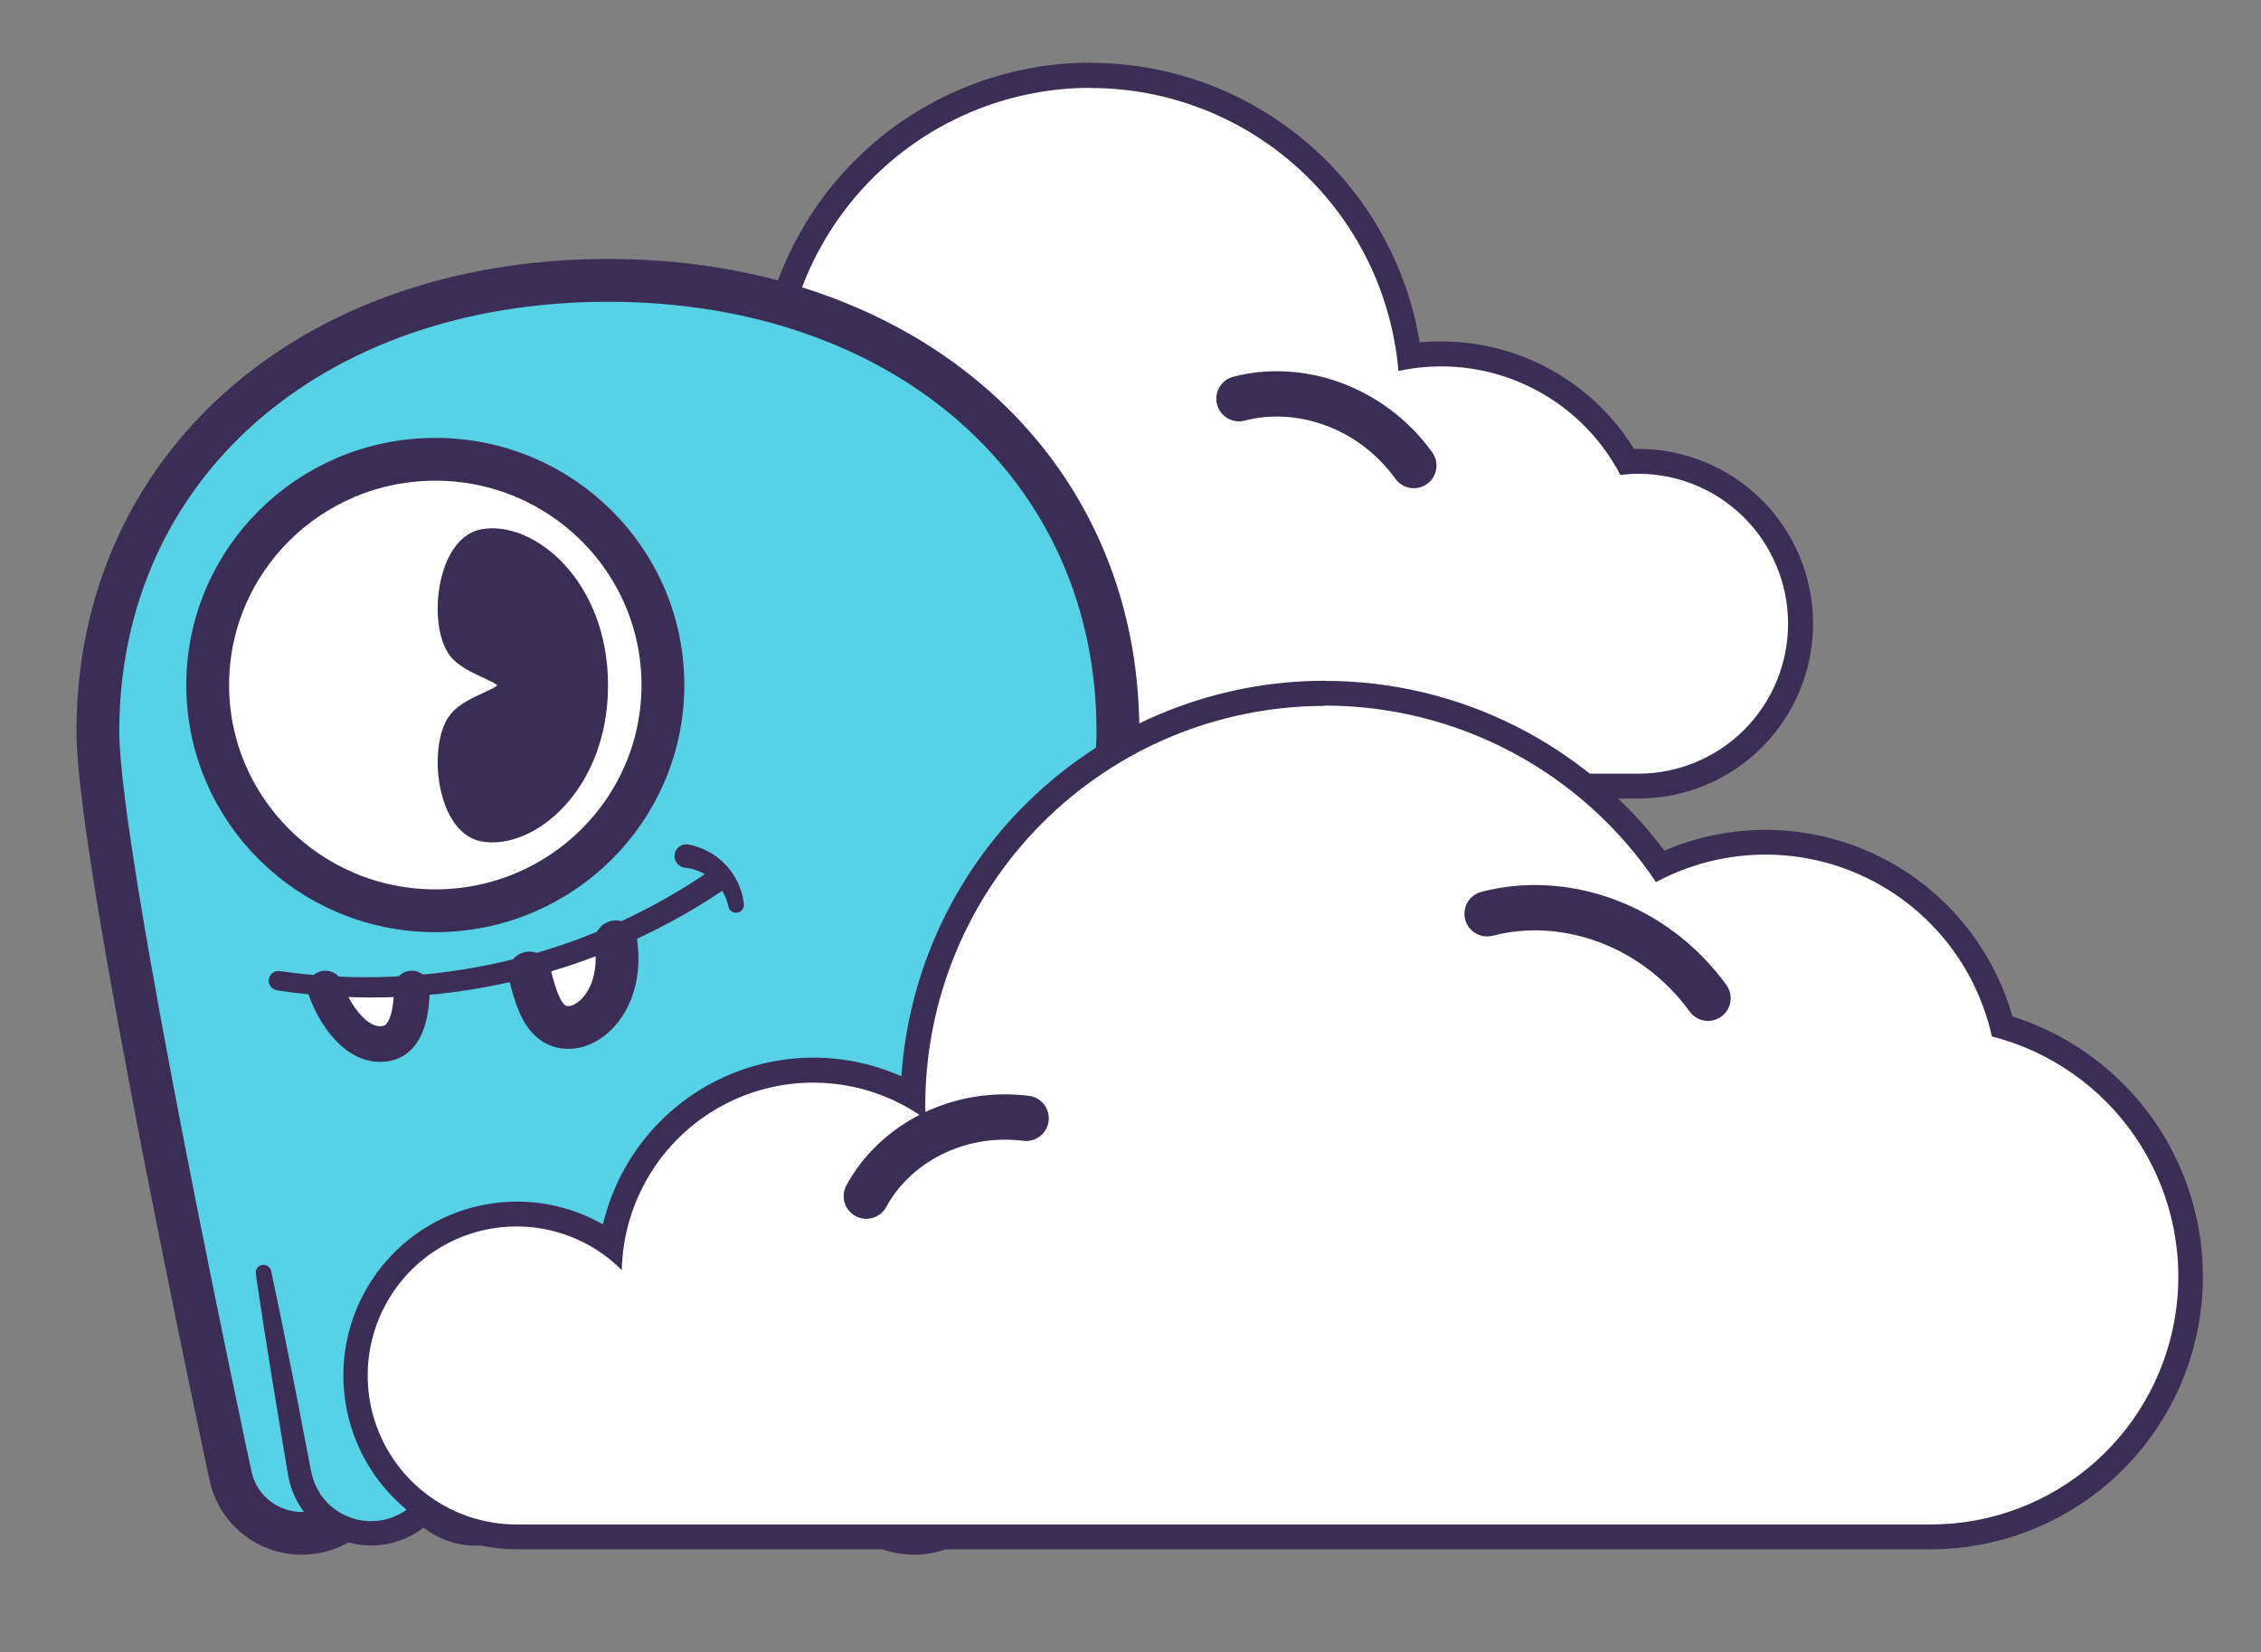<svg width="197" height="144" viewBox="0 0 197 144" fill="none" xmlns="http://www.w3.org/2000/svg">
<rect x="0" y="0" width="197" height="144" fill="#808080" stroke="none"/>
<path d="M44.544 68.493H44.445C42.017 68.444 39.704 67.452 37.993 65.726C36.283 63.999 35.311 61.675 35.281 59.243C35.252 56.812 36.169 54.464 37.837 52.697C39.506 50.93 41.795 49.882 44.221 49.775V49.567C44.226 46.742 44.868 43.954 46.1 41.412C47.332 38.87 49.122 36.639 51.336 34.887C53.549 33.134 56.13 31.905 58.884 31.292C61.639 30.678 64.496 30.695 67.243 31.343C68.032 24.545 71.279 18.272 76.371 13.708C81.463 9.144 88.047 6.604 94.881 6.567C101.715 6.531 108.325 9.001 113.465 13.511C118.605 18.02 121.919 24.258 122.78 31.047C123.697 30.911 124.623 30.843 125.549 30.844C128.842 30.839 132.077 31.706 134.926 33.358C137.776 35.009 140.138 37.386 141.774 40.247C142.108 40.247 142.426 40.208 142.732 40.208C146.432 40.281 149.956 41.804 152.547 44.45C155.137 47.096 156.589 50.653 156.589 54.359C156.589 58.064 155.137 61.622 152.547 64.268C149.956 66.914 146.432 68.437 142.732 68.51H44.544V68.493Z" fill="white"/>
<path d="M95.031 7.671C101.773 7.669 108.27 10.202 113.236 14.768C118.202 19.335 121.274 25.602 121.845 32.329C125.614 31.512 129.548 31.956 133.041 33.593C136.535 35.23 139.395 37.97 141.183 41.392C141.701 41.326 142.222 41.291 142.743 41.288C146.204 41.288 149.524 42.664 151.972 45.115C154.419 47.566 155.794 50.89 155.794 54.356C155.794 57.822 154.419 61.146 151.972 63.597C149.524 66.048 146.204 67.424 142.743 67.424H44.544C42.387 67.361 40.34 66.456 38.84 64.903C37.34 63.35 36.505 61.271 36.513 59.11C36.522 56.95 37.373 54.877 38.886 53.336C40.398 51.795 42.452 50.907 44.61 50.86C44.861 50.86 45.113 50.86 45.354 50.898C45.321 50.46 45.299 50.022 45.299 49.578C45.3 46.808 45.952 44.077 47.201 41.606C48.451 39.135 50.264 36.992 52.493 35.352C54.722 33.712 57.306 32.62 60.034 32.164C62.763 31.709 65.56 31.902 68.2 32.729C68.67 25.927 71.699 19.557 76.675 14.903C81.651 10.25 88.205 7.659 95.014 7.655L95.031 7.671ZM95.014 5.463C88.091 5.468 81.397 7.947 76.138 12.454C70.878 16.962 67.398 23.201 66.323 30.049C65.203 29.856 64.068 29.759 62.931 29.759C57.818 29.765 52.905 31.749 49.219 35.298C45.533 38.846 43.36 43.684 43.154 48.8C40.563 49.173 38.208 50.508 36.553 52.54C34.9 54.571 34.068 57.15 34.225 59.767C34.381 62.383 35.514 64.845 37.398 66.664C39.282 68.483 41.78 69.527 44.396 69.589H142.787C146.821 69.582 150.688 67.97 153.536 65.108C156.384 62.246 157.979 58.369 157.972 54.329C157.965 50.289 156.355 46.417 153.497 43.565C150.639 40.714 146.767 39.116 142.732 39.123H142.371C140.598 36.254 138.122 33.887 135.177 32.247C132.233 30.607 128.919 29.749 125.549 29.753C124.936 29.753 124.318 29.753 123.7 29.841C122.58 23.037 119.083 16.852 113.832 12.39C108.581 7.928 101.918 5.479 95.031 5.479L95.014 5.463Z" fill="#3B2D55"/>
<path d="M32.527 126.334C32.659 127.151 32.628 127.985 32.437 128.79C32.245 129.595 31.897 130.354 31.412 131.023C30.927 131.693 30.314 132.26 29.61 132.692C28.905 133.123 28.122 133.412 27.306 133.54C25.718 133.801 24.09 133.448 22.753 132.551C21.415 131.655 20.468 130.282 20.105 128.712C20.105 128.712 8.526 74.811 8.526 63.77C8.526 40.707 26.983 24.433 52.971 24.433C78.959 24.433 97.406 40.707 97.406 63.77C97.406 74.811 85.821 128.712 85.821 128.712C85.457 130.281 84.511 131.653 83.175 132.549C81.839 133.446 80.212 133.8 78.625 133.54C77.808 133.412 77.025 133.125 76.32 132.693C75.614 132.261 75.001 131.695 74.516 131.025C74.03 130.355 73.681 129.596 73.49 128.791C73.298 127.986 73.267 127.151 73.399 126.334" fill="#57D1E5"/>
<path d="M32.527 126.334C32.659 127.151 32.628 127.985 32.437 128.79C32.245 129.595 31.897 130.354 31.412 131.023C30.927 131.693 30.314 132.26 29.61 132.692C28.905 133.123 28.122 133.412 27.306 133.54C25.718 133.801 24.09 133.448 22.753 132.551C21.415 131.655 20.468 130.282 20.105 128.712C20.105 128.712 8.526 74.811 8.526 63.77C8.526 40.707 26.983 24.433 52.971 24.433C78.959 24.433 97.406 40.707 97.406 63.77C97.406 74.811 85.821 128.712 85.821 128.712C85.457 130.281 84.511 131.653 83.175 132.549C81.839 133.446 80.212 133.8 78.625 133.54C77.808 133.412 77.025 133.125 76.32 132.693C75.614 132.261 75.001 131.695 74.516 131.025C74.03 130.355 73.681 129.596 73.49 128.791C73.298 127.986 73.267 127.151 73.399 126.334" stroke="#3B2D55" stroke-width="3.73" stroke-linecap="round" stroke-linejoin="round"/>
<path d="M82.981 110.888L79.823 128.422C79.514 130.025 78.599 131.446 77.269 132.391C75.939 133.335 74.297 133.729 72.684 133.491C71.071 133.253 69.612 132.401 68.611 131.113C67.609 129.825 67.143 128.2 67.308 126.576" fill="#57D1E5"/>
<path d="M83.648 111.008C83.43 112.548 83.189 114.082 82.953 115.622L82.22 120.224C81.979 121.759 81.711 123.287 81.46 124.822L81.076 127.118L80.885 128.268C80.852 128.46 80.825 128.646 80.77 128.877C80.727 129.099 80.67 129.319 80.6 129.534C80.192 130.837 79.428 132.001 78.396 132.894C77.364 133.788 76.103 134.375 74.756 134.592C73.406 134.809 72.022 134.646 70.758 134.123C69.495 133.6 68.401 132.736 67.598 131.627C66.532 130.136 66.067 128.296 66.296 126.477C66.311 126.343 66.353 126.215 66.418 126.098C66.483 125.98 66.571 125.877 66.676 125.794C66.781 125.711 66.901 125.649 67.03 125.613C67.158 125.576 67.293 125.565 67.426 125.581C67.559 125.596 67.688 125.638 67.804 125.703C67.921 125.768 68.024 125.856 68.107 125.961C68.19 126.066 68.252 126.186 68.289 126.315C68.325 126.444 68.336 126.579 68.321 126.712C68.194 128.012 68.549 129.313 69.32 130.367C70.09 131.421 71.22 132.155 72.496 132.427C73.774 132.694 75.105 132.49 76.244 131.852C77.387 131.209 78.245 130.158 78.647 128.909C78.827 128.361 78.953 127.507 79.106 126.761L79.55 124.471C79.845 122.948 80.13 121.419 80.436 119.896L81.356 115.326C81.673 113.803 81.979 112.279 82.313 110.761C82.349 110.587 82.451 110.434 82.597 110.335C82.744 110.235 82.924 110.197 83.098 110.229C83.273 110.26 83.428 110.359 83.531 110.503C83.634 110.648 83.676 110.827 83.648 111.003V111.008Z" fill="#3B2D55"/>
<path d="M37.928 79.37C48.881 79.37 57.759 70.563 57.759 59.699C57.759 48.834 48.881 40.027 37.928 40.027C26.976 40.027 18.097 48.834 18.097 59.699C18.097 70.563 26.976 79.37 37.928 79.37Z" fill="white" stroke="#3B2D55" stroke-width="3.73" stroke-linecap="round" stroke-linejoin="round"/>
<path d="M42.027 46.811C38.612 47.491 37.928 54.954 39.98 56.986C41.326 58.324 44.079 58.767 44.079 59.726C44.079 60.685 41.343 61.102 39.98 62.466C37.928 64.504 38.612 71.962 42.027 72.641C46.109 73.425 52.287 68.493 52.287 59.726C52.287 50.959 46.109 46.028 42.027 46.811Z" fill="#3B2D55" stroke="#3B2D55" stroke-width="1.38" stroke-miterlimit="10"/>
<path d="M28.352 86.148C29.036 88.186 31.088 91.578 33.824 90.899C35.148 90.57 35.876 88.866 35.876 86.148" fill="white"/>
<path d="M28.352 86.148C29.036 88.186 31.088 91.578 33.824 90.899C35.148 90.57 35.876 88.866 35.876 86.148" stroke="#3B2D55" stroke-width="3.11" stroke-linecap="round" stroke-linejoin="round"/>
<path d="M46.131 84.794C46.815 87.507 47.499 89.54 49.551 89.54C51.603 89.54 54.339 86.827 53.655 82.082" fill="white"/>
<path d="M46.131 84.794C46.815 87.507 47.499 89.54 49.551 89.54C51.603 89.54 54.339 86.827 53.655 82.082" stroke="#3B2D55" stroke-width="3.73" stroke-linecap="round" stroke-linejoin="round"/>
<path d="M24.373 84.63C30.919 85.563 37.58 85.27 44.019 83.764C50.445 82.258 56.533 79.559 61.967 75.808C62.191 75.661 62.463 75.608 62.726 75.659C62.988 75.711 63.22 75.863 63.372 76.084C63.523 76.305 63.583 76.576 63.537 76.84C63.492 77.104 63.344 77.339 63.127 77.496C51.698 85.233 37.778 88.379 24.138 86.307C24.028 86.291 23.922 86.253 23.826 86.196C23.73 86.138 23.647 86.063 23.58 85.973C23.446 85.792 23.388 85.566 23.421 85.342C23.454 85.119 23.574 84.918 23.754 84.784C23.935 84.649 24.161 84.592 24.384 84.625L24.373 84.63Z" fill="#3B2D55"/>
<path d="M63.478 79.047C63.291 78.121 62.804 77.283 62.093 76.663C61.751 76.362 61.36 76.12 60.939 75.945C60.528 75.769 60.092 75.658 59.647 75.617C59.39 75.579 59.156 75.444 58.994 75.24C58.832 75.036 58.754 74.777 58.775 74.517C58.797 74.257 58.917 74.016 59.11 73.841C59.304 73.667 59.557 73.573 59.817 73.578H59.921C60.564 73.701 61.184 73.923 61.76 74.236C62.603 74.696 63.321 75.354 63.854 76.154C64.387 76.954 64.718 77.871 64.819 78.827C64.827 78.997 64.772 79.164 64.665 79.295C64.557 79.427 64.405 79.514 64.237 79.539C64.069 79.564 63.898 79.526 63.757 79.432C63.616 79.338 63.514 79.195 63.472 79.03L63.478 79.047Z" fill="#3B2D55"/>
<path d="M38.628 126.575C38.817 128.21 38.364 129.854 37.364 131.159C36.363 132.465 34.895 133.329 33.27 133.57C31.644 133.811 29.989 133.409 28.654 132.449C27.32 131.489 26.41 130.047 26.119 128.427L22.956 110.893" fill="#57D1E5"/>
<path d="M39.641 126.471C39.875 128.291 39.412 130.131 38.344 131.622C37.27 133.109 35.682 134.144 33.889 134.526C32.1 134.905 30.234 134.604 28.654 133.681C27.074 132.759 25.893 131.28 25.342 129.534C25.27 129.319 25.212 129.099 25.167 128.877C25.112 128.647 25.085 128.46 25.052 128.268L24.86 127.123L24.477 124.822C24.226 123.288 23.963 121.759 23.717 120.225L22.983 115.616C22.753 114.077 22.507 112.542 22.288 111.003C22.275 110.914 22.28 110.825 22.302 110.738C22.323 110.652 22.362 110.57 22.416 110.499C22.469 110.428 22.536 110.368 22.613 110.322C22.69 110.277 22.775 110.248 22.863 110.236C23.036 110.211 23.213 110.255 23.355 110.357C23.498 110.459 23.596 110.611 23.629 110.784C23.957 112.301 24.264 113.825 24.581 115.348L25.501 119.918C25.807 121.441 26.092 122.97 26.387 124.493L26.83 126.778C26.983 127.529 27.109 128.362 27.295 128.926C27.701 130.175 28.56 131.225 29.703 131.868C30.837 132.516 32.17 132.723 33.446 132.449C34.722 132.178 35.853 131.445 36.622 130.39C37.392 129.335 37.746 128.034 37.616 126.734C37.584 126.465 37.66 126.195 37.827 125.982C37.995 125.769 38.239 125.632 38.508 125.6C38.776 125.568 39.047 125.644 39.259 125.812C39.472 125.979 39.609 126.224 39.641 126.493V126.471Z" fill="#3B2D55"/>
<path d="M47.762 127.003C47.798 128.617 47.217 130.183 46.139 131.383C45.06 132.582 43.565 133.324 41.958 133.457C40.352 133.59 38.755 133.104 37.494 132.098C36.234 131.092 35.404 129.642 35.176 128.044L33.457 112.921" fill="#57D1E5"/>
<path d="M48.779 126.948C48.836 127.791 48.743 128.636 48.506 129.447C48.017 131.078 46.98 132.49 45.57 133.442C44.16 134.394 42.465 134.828 40.771 134.669C39.078 134.511 37.492 133.771 36.282 132.574C35.072 131.377 34.314 129.798 34.136 128.104L33.928 125.951L33.501 121.644L33.118 117.332C32.992 115.89 32.871 114.449 32.767 113.008C32.747 112.829 32.799 112.649 32.911 112.507C33.024 112.366 33.188 112.275 33.367 112.255C33.546 112.234 33.726 112.286 33.867 112.399C34.008 112.511 34.099 112.675 34.119 112.855C34.338 114.279 34.541 115.715 34.748 117.145L35.334 121.436L35.881 125.737L36.16 127.885C36.228 128.487 36.401 129.073 36.669 129.616C37.213 130.706 38.113 131.576 39.219 132.082C40.325 132.58 41.566 132.692 42.743 132.4C43.923 132.094 44.962 131.392 45.687 130.411C46.42 129.443 46.793 128.249 46.744 127.036C46.737 126.902 46.758 126.768 46.803 126.642C46.849 126.516 46.919 126.4 47.009 126.301C47.099 126.202 47.208 126.122 47.329 126.065C47.45 126.008 47.581 125.976 47.715 125.97C47.849 125.964 47.982 125.984 48.108 126.03C48.234 126.075 48.349 126.145 48.448 126.235C48.547 126.326 48.627 126.435 48.684 126.556C48.741 126.677 48.773 126.809 48.779 126.943V126.948Z" fill="#3B2D55"/>
<path d="M72.781 110.455L70.789 128.044C70.541 129.626 69.705 131.056 68.448 132.045C67.191 133.035 65.606 133.512 64.013 133.381C62.419 133.249 60.934 132.518 59.856 131.335C58.778 130.152 58.188 128.604 58.203 127.003" fill="#57D1E5"/>
<path d="M73.454 110.531C73.333 112.071 73.191 113.616 73.06 115.156L72.633 119.781L72.173 124.4L71.943 126.712L71.823 127.868L71.796 128.153L71.746 128.488C71.714 128.711 71.669 128.933 71.609 129.151C71.167 130.92 70.077 132.459 68.556 133.463C67.036 134.474 65.193 134.878 63.39 134.597C61.583 134.33 59.941 133.398 58.783 131.983C57.62 130.573 57.034 128.774 57.141 126.948C57.155 126.678 57.275 126.424 57.476 126.242C57.676 126.061 57.941 125.967 58.211 125.981C58.481 125.995 58.734 126.115 58.915 126.316C59.096 126.517 59.19 126.782 59.177 127.052C59.136 128.353 59.574 129.623 60.406 130.622C61.237 131.622 62.406 132.282 63.691 132.477C64.977 132.67 66.288 132.392 67.385 131.693C68.481 130.988 69.274 129.897 69.607 128.636C69.655 128.48 69.69 128.32 69.711 128.159L69.749 127.918L69.787 127.633L69.935 126.482L70.225 124.175L70.811 119.573L71.429 114.97C71.648 113.436 71.85 111.901 72.08 110.373C72.11 110.2 72.204 110.046 72.344 109.941C72.483 109.836 72.657 109.789 72.831 109.808C73.004 109.828 73.164 109.913 73.276 110.047C73.389 110.18 73.447 110.351 73.437 110.526L73.454 110.531Z" fill="#3B2D55"/>
<path d="M59.806 109.89L59.292 127.523C59.243 129.17 58.556 130.733 57.375 131.881C56.195 133.029 54.614 133.671 52.968 133.671C51.323 133.671 49.742 133.029 48.562 131.881C47.381 130.733 46.694 129.17 46.645 127.523L46.131 109.89" fill="#57D1E5"/>
<path d="M60.49 109.907C60.49 112.19 60.481 114.471 60.463 116.751L60.43 120.17L60.375 123.589L60.32 127.014C60.32 127.299 60.32 127.562 60.288 127.918C60.266 128.249 60.22 128.579 60.151 128.904C60.012 129.555 59.783 130.184 59.472 130.773C59.309 131.068 59.126 131.351 58.925 131.622C58.728 131.888 58.516 132.142 58.29 132.384C57.835 132.871 57.314 133.291 56.742 133.633C56.168 133.972 55.554 134.238 54.914 134.422C54.593 134.507 54.268 134.572 53.94 134.619C53.776 134.619 53.606 134.663 53.442 134.674H52.944C52.778 134.687 52.612 134.687 52.446 134.674C52.282 134.674 52.117 134.674 51.953 134.63C51.623 134.583 51.295 134.513 50.974 134.422C50.331 134.247 49.716 133.983 49.146 133.638C48.002 132.949 47.067 131.96 46.443 130.778C46.134 130.188 45.904 129.56 45.759 128.91C45.637 128.287 45.58 127.653 45.589 127.019L45.529 123.6L45.474 120.175L45.447 116.756C45.421 114.477 45.421 112.195 45.447 109.912C45.444 109.823 45.459 109.734 45.491 109.651C45.523 109.567 45.571 109.491 45.632 109.426C45.756 109.295 45.926 109.219 46.106 109.214C46.286 109.209 46.461 109.275 46.592 109.399C46.723 109.523 46.799 109.694 46.804 109.874C46.946 112.153 47.072 114.431 47.182 116.707L47.351 120.12L47.493 123.54L47.636 126.959C47.636 127.238 47.636 127.54 47.685 127.759C47.705 127.995 47.742 128.229 47.794 128.46C47.959 129.156 48.262 129.812 48.687 130.387C49.111 130.962 49.647 131.446 50.262 131.808C50.877 132.167 51.555 132.402 52.26 132.499C52.375 132.499 52.495 132.499 52.61 132.531C52.728 132.54 52.847 132.54 52.966 132.531C53.918 132.536 54.853 132.285 55.675 131.803C56.496 131.321 57.173 130.626 57.633 129.792C57.864 129.376 58.033 128.929 58.137 128.466C58.19 128.233 58.226 127.997 58.246 127.759C58.246 127.545 58.285 127.244 58.296 126.959L58.438 123.54L58.58 120.12L58.75 116.707C58.852 114.427 58.976 112.15 59.122 109.874C59.127 109.784 59.15 109.696 59.188 109.615C59.227 109.534 59.282 109.462 59.349 109.402C59.417 109.343 59.495 109.297 59.58 109.268C59.665 109.239 59.755 109.227 59.844 109.233C60.017 109.244 60.179 109.319 60.298 109.444C60.418 109.569 60.486 109.734 60.49 109.907Z" fill="#3B2D55"/>
<path d="M45.179 133.94H45.036C42.82 133.94 40.634 133.415 38.659 132.408C36.684 131.401 34.974 129.939 33.671 128.144C32.368 126.348 31.507 124.269 31.16 122.077C30.813 119.885 30.989 117.641 31.673 115.53C32.358 113.419 33.532 111.5 35.099 109.93C36.666 108.36 38.582 107.184 40.691 106.497C42.799 105.811 45.039 105.634 47.229 105.981C49.418 106.328 51.495 107.189 53.289 108.493C53.702 105.636 54.803 102.923 56.497 100.587C58.191 98.251 60.427 96.363 63.013 95.086C65.598 93.808 68.455 93.18 71.337 93.256C74.219 93.331 77.04 94.107 79.555 95.518C79.723 87.969 82.261 80.665 86.809 74.642C91.358 68.619 97.686 64.184 104.894 61.967C112.102 59.749 119.825 59.862 126.966 62.288C134.107 64.715 140.303 69.332 144.675 75.485C147.515 74.124 150.621 73.411 153.77 73.397C156.919 73.383 160.032 74.069 162.884 75.405C165.736 76.741 168.257 78.694 170.264 81.123C172.272 83.552 173.716 86.397 174.493 89.452C179.738 90.956 184.264 94.304 187.241 98.882C190.218 103.46 191.445 108.96 190.697 114.371C189.949 119.782 187.276 124.741 183.169 128.337C179.062 131.933 173.798 133.925 168.342 133.945H45.217L45.179 133.94Z" fill="white"/>
<path d="M115.42 61.491C121.122 61.488 126.737 62.89 131.771 65.572C136.805 68.254 141.103 72.135 144.286 76.871C147.036 75.398 150.089 74.581 153.206 74.486C156.323 74.39 159.42 75.018 162.255 76.321C165.089 77.624 167.584 79.566 169.544 81.995C171.503 84.424 172.875 87.275 173.552 90.323C178.646 91.623 183.091 94.741 186.052 99.091C189.013 103.441 190.285 108.724 189.63 113.947C188.975 119.17 186.437 123.974 182.494 127.456C178.551 130.937 173.473 132.857 168.216 132.855H45.179H45.036C42.902 132.86 40.8 132.338 38.916 131.334C37.032 130.331 35.424 128.878 34.235 127.103C33.046 125.329 32.313 123.288 32.101 121.161C31.888 119.035 32.203 116.889 33.017 114.914C33.831 112.939 35.12 111.195 36.768 109.838C38.417 108.481 40.374 107.552 42.467 107.134C44.559 106.715 46.723 106.821 48.765 107.44C50.808 108.06 52.666 109.174 54.175 110.685C54.242 107.637 55.14 104.666 56.773 102.092C58.406 99.519 60.711 97.443 63.438 96.088C66.166 94.733 69.212 94.152 72.246 94.407C75.279 94.662 78.186 95.743 80.65 97.534C80.65 97.145 80.617 96.756 80.617 96.367C80.617 87.125 84.284 78.261 90.811 71.725C97.337 65.19 106.19 61.518 115.42 61.518V61.491ZM115.42 59.326C106.055 59.325 97.039 62.883 90.192 69.281C83.346 75.68 79.181 84.442 78.537 93.797C76.005 92.671 73.256 92.118 70.486 92.176C67.716 92.234 64.992 92.903 62.51 94.135C60.027 95.368 57.846 97.132 56.121 99.304C54.397 101.476 53.172 104.002 52.533 106.702C50.52 105.554 48.271 104.885 45.959 104.745C43.646 104.606 41.333 105 39.197 105.897C37.061 106.794 35.159 108.17 33.638 109.919C32.117 111.669 31.017 113.744 30.423 115.986C29.83 118.228 29.758 120.577 30.214 122.851C30.67 125.125 31.641 127.264 33.053 129.103C34.465 130.942 36.28 132.432 38.357 133.457C40.435 134.483 42.72 135.017 45.036 135.019H168.342C174 134.985 179.459 132.929 183.737 129.222C188.014 125.514 190.829 120.399 191.673 114.797C192.517 109.195 191.336 103.476 188.341 98.669C185.347 93.863 180.737 90.285 175.341 88.581C174.47 85.521 172.958 82.682 170.906 80.253C168.854 77.824 166.308 75.86 163.439 74.493C160.57 73.126 157.442 72.387 154.265 72.324C151.088 72.262 147.935 72.878 145.014 74.132C141.573 69.538 137.112 65.81 131.983 63.242C126.854 60.675 121.198 59.338 115.464 59.337L115.42 59.326Z" fill="#3B2D55"/>
<path d="M75.484 104.241C77.93 99.721 83.386 96.707 89.405 97.458L75.484 104.241Z" fill="white"/>
<path d="M75.484 104.241C77.93 99.721 83.386 96.707 89.405 97.458" stroke="#3B2D55" stroke-width="3.95" stroke-linecap="round" stroke-linejoin="round"/>
<path d="M129.571 79.633C136.182 77.896 144.067 80.455 148.817 86.992L129.571 79.633Z" fill="white"/>
<path d="M129.571 79.633C136.182 77.896 144.067 80.455 148.817 86.992" stroke="#3B2D55" stroke-width="3.95" stroke-linecap="round" stroke-linejoin="round"/>
<path d="M107.951 34.745C113.182 33.37 119.442 35.397 123.185 40.57L107.951 34.745Z" fill="white"/>
<path d="M107.951 34.745C113.182 33.37 119.442 35.397 123.185 40.57" stroke="#3B2D55" stroke-width="3.95" stroke-linecap="round" stroke-linejoin="round"/>
</svg>
